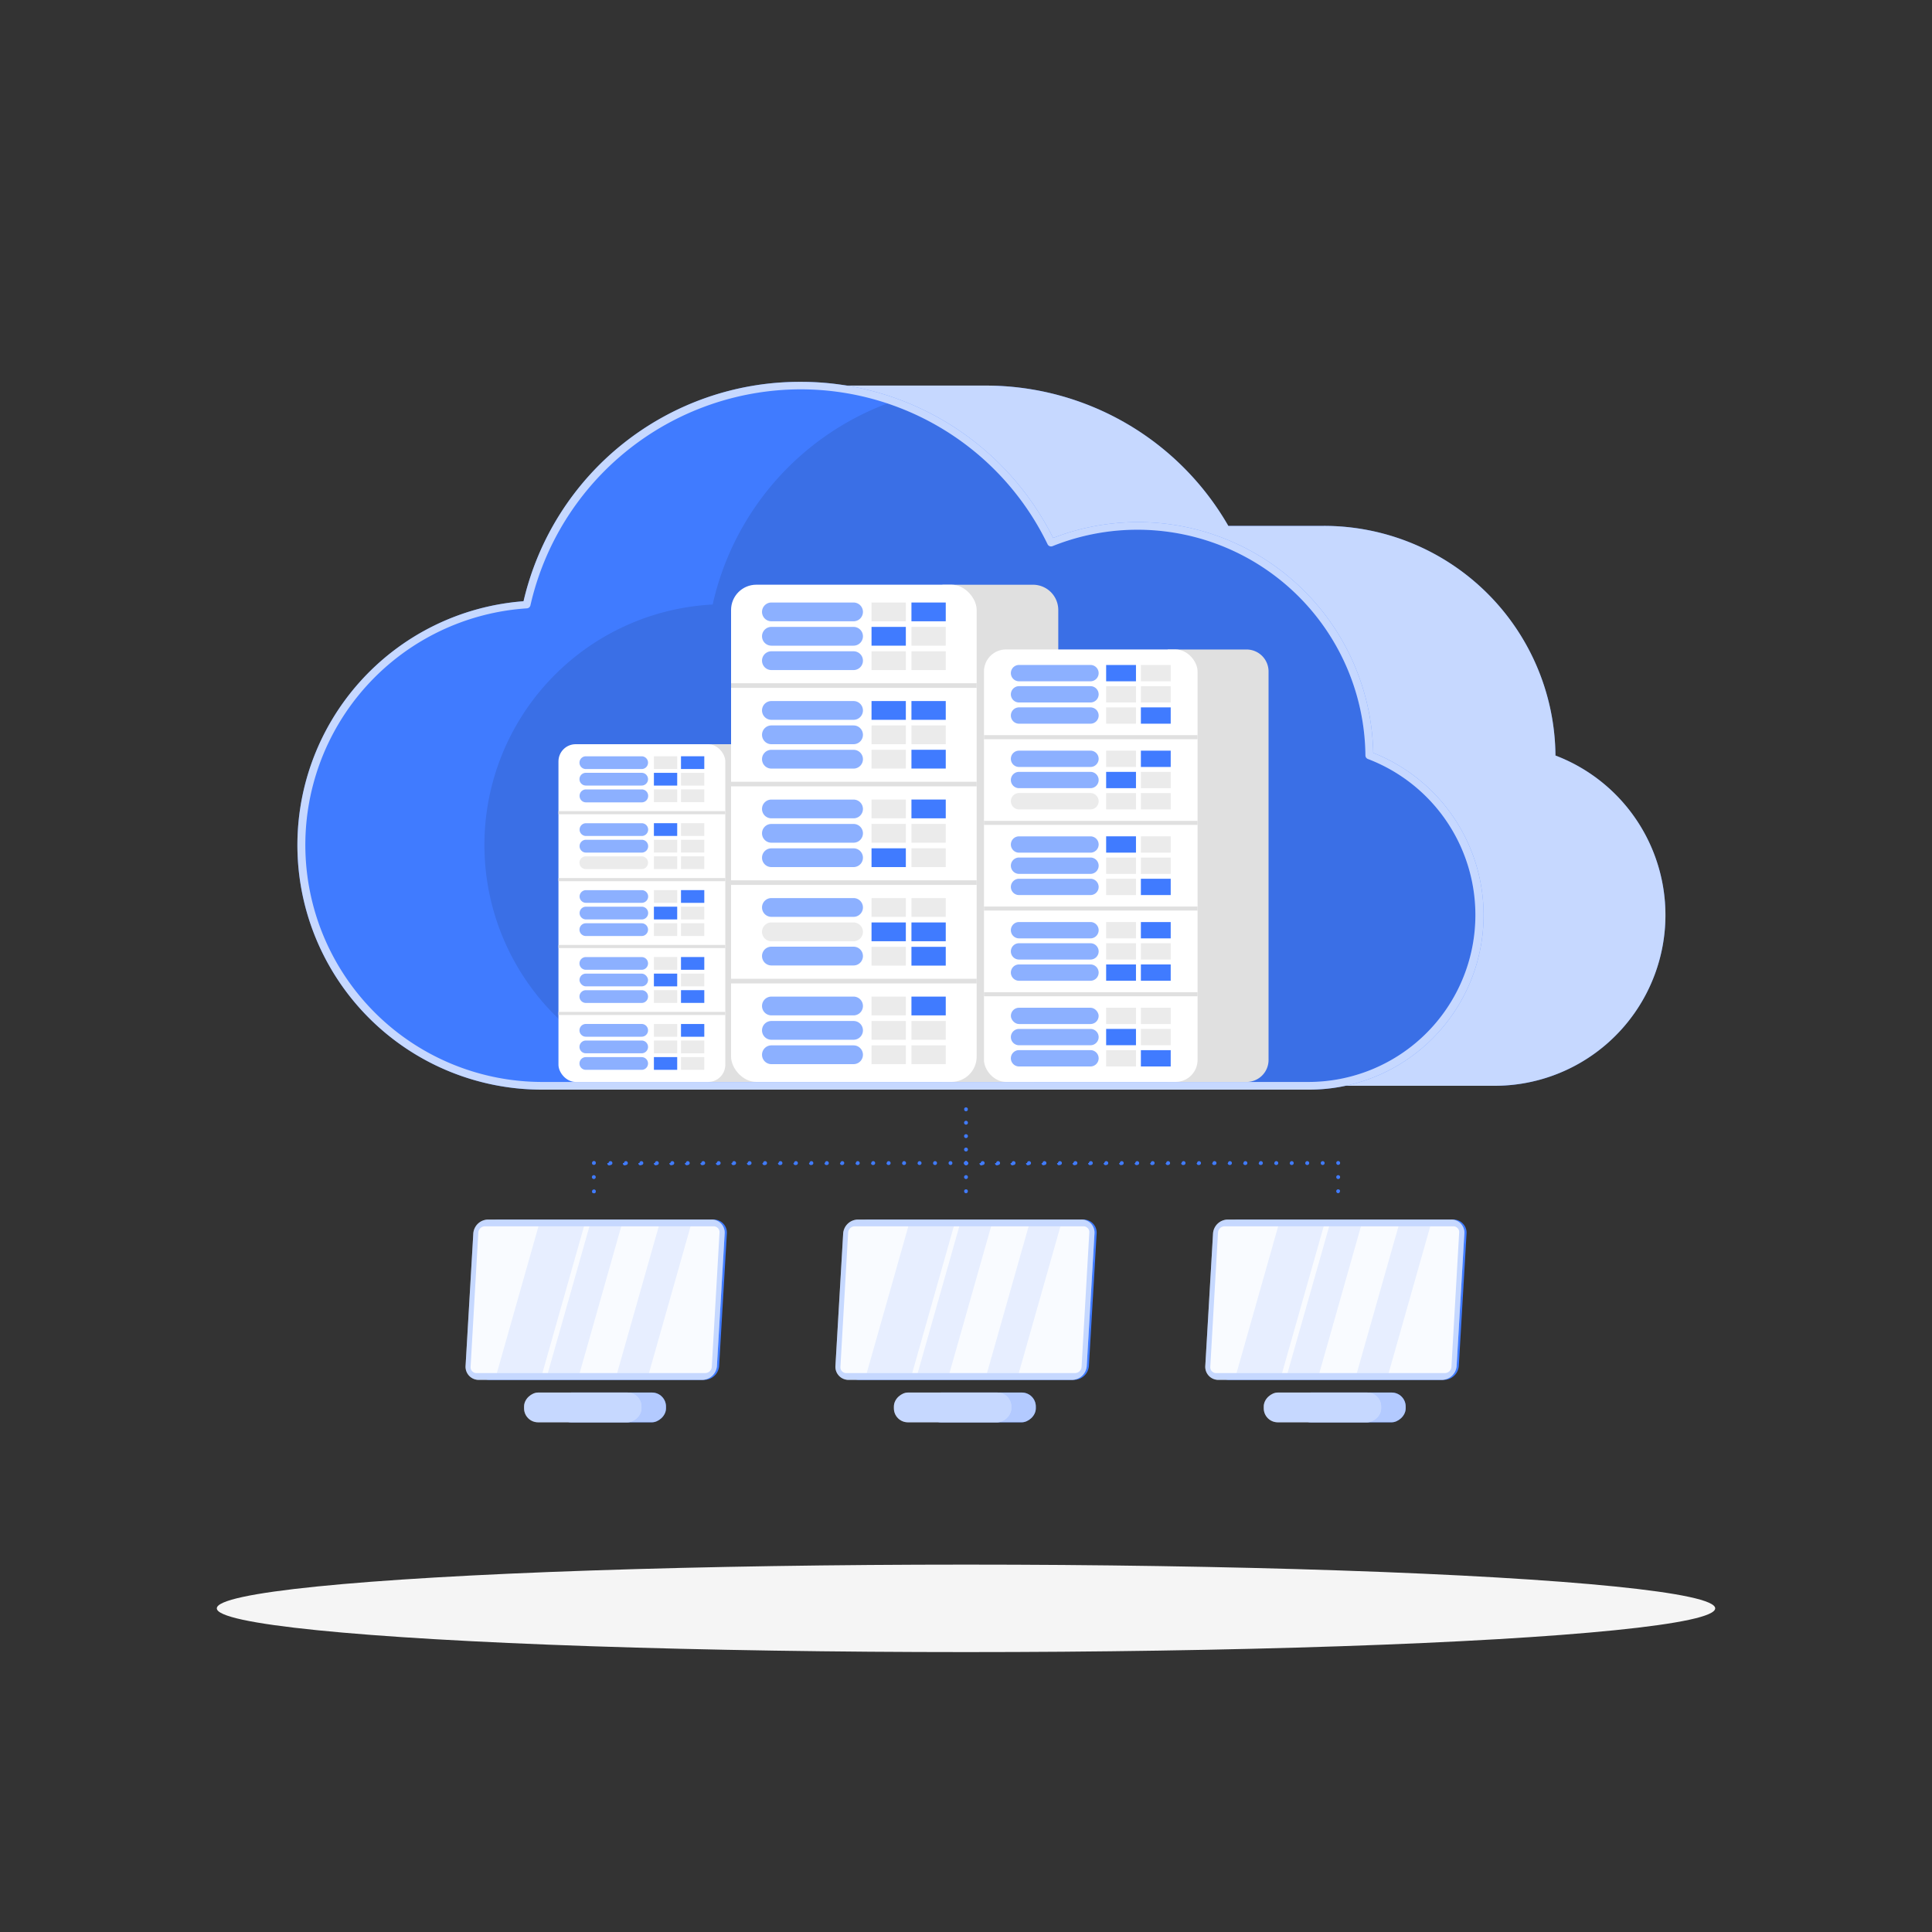 <svg xmlns="http://www.w3.org/2000/svg" xmlns:xlink="http://www.w3.org/1999/xlink" viewBox="0 0 500 500"><rect x="0" y="0" width="500" height="500" fill="#333333" stroke="none"/><defs><clipPath id="freepik--clip-path--inject-23"><path d="M354.38,195.51A59.93,59.93,0,0,0,272,140.45a72.41,72.41,0,0,0-135.76,16A62.32,62.32,0,0,0,140.33,281H338.65a44.18,44.18,0,0,0,15.73-85.47Z" style="fill:none"></path></clipPath></defs><g id="freepik--Shadow--inject-23"><ellipse id="freepik--path--inject-23" cx="250" cy="416.24" rx="193.89" ry="11.32" style="fill:#f5f5f5"></ellipse></g><g id="freepik--Monitors--inject-23"><path d="M123.3,353.48l2-34.24a3.89,3.89,0,0,1,3.83-3.62h55.57a3.38,3.38,0,0,1,3.41,3.62l-2,34.24a3.89,3.89,0,0,1-3.83,3.63H126.72A3.4,3.4,0,0,1,123.3,353.48Z" style="fill:#407BFF"></path><path d="M120.49,353.48l2-34.24a3.89,3.89,0,0,1,3.84-3.62h57.79a3.39,3.39,0,0,1,3.42,3.62l-2,34.24a3.89,3.89,0,0,1-3.83,3.63H123.91A3.4,3.4,0,0,1,120.49,353.48Z" style="fill:#fff"></path><path d="M120.49,353.48l2-34.24a3.89,3.89,0,0,1,3.84-3.62h57.79a3.39,3.39,0,0,1,3.42,3.62l-2,34.24a3.89,3.89,0,0,1-3.83,3.63H123.91A3.4,3.4,0,0,1,120.49,353.48Z" style="fill:#407BFF;opacity:0.3"></path><rect x="154.44" y="350.17" width="7.7" height="28.15" rx="3.62" transform="translate(522.53 205.95) rotate(90)" style="fill:#407BFF"></rect><g style="opacity:0.6"><rect x="154.44" y="350.17" width="7.7" height="28.15" rx="3.62" transform="translate(522.53 205.95) rotate(90)" style="fill:#fff"></rect></g><rect x="146.97" y="349.05" width="7.7" height="30.38" rx="3.62" transform="translate(515.06 213.42) rotate(90)" style="fill:#fff"></rect><rect x="146.97" y="349.05" width="7.7" height="30.38" rx="3.62" transform="translate(515.06 213.42) rotate(90)" style="fill:#407BFF;opacity:0.3"></rect><path d="M182.52,355.35H123.3a1.5,1.5,0,0,1-1.51-1.6l2-34.78a1.72,1.72,0,0,1,1.69-1.6h59.22a1.5,1.5,0,0,1,1.51,1.6l-2,34.78A1.72,1.72,0,0,1,182.52,355.35Z" style="fill:#fff;opacity:0.9"></path><polygon points="140.37 355.35 128.59 355.35 139.36 317.37 151.14 317.37 140.37 355.35" style="fill:#407BFF;opacity:0.1"></polygon><polygon points="150.01 355.35 141.78 355.35 152.55 317.37 160.78 317.37 150.01 355.35" style="fill:#407BFF;opacity:0.1"></polygon><polygon points="167.95 355.35 159.72 355.35 170.49 317.37 178.72 317.37 167.95 355.35" style="fill:#407BFF;opacity:0.1"></polygon><path d="M219,353.48l2-34.24a3.88,3.88,0,0,1,3.83-3.62h55.56a3.38,3.38,0,0,1,3.42,3.62l-2,34.24a3.9,3.9,0,0,1-3.83,3.63H222.43A3.38,3.38,0,0,1,219,353.48Z" style="fill:#407BFF"></path><path d="M216.21,353.48l2-34.24a3.89,3.89,0,0,1,3.83-3.62h57.8a3.38,3.38,0,0,1,3.41,3.62l-2,34.24a3.89,3.89,0,0,1-3.83,3.63H219.63A3.39,3.39,0,0,1,216.21,353.48Z" style="fill:#fff"></path><path d="M216.21,353.48l2-34.24a3.89,3.89,0,0,1,3.83-3.62h57.8a3.38,3.38,0,0,1,3.41,3.62l-2,34.24a3.89,3.89,0,0,1-3.83,3.63H219.63A3.39,3.39,0,0,1,216.21,353.48Z" style="fill:#407BFF;opacity:0.3"></path><rect x="250.15" y="350.17" width="7.7" height="28.15" rx="3.62" transform="translate(618.24 110.24) rotate(90)" style="fill:#407BFF"></rect><g style="opacity:0.6"><rect x="250.15" y="350.17" width="7.7" height="28.15" rx="3.62" transform="translate(618.24 110.24) rotate(90)" style="fill:#fff"></rect></g><rect x="242.68" y="349.05" width="7.7" height="30.38" rx="3.62" transform="translate(610.77 117.71) rotate(90)" style="fill:#fff"></rect><rect x="242.68" y="349.05" width="7.7" height="30.38" rx="3.62" transform="translate(610.77 117.71) rotate(90)" style="fill:#407BFF;opacity:0.3"></rect><path d="M278.23,355.35H219a1.49,1.49,0,0,1-1.5-1.6l2-34.78a1.72,1.72,0,0,1,1.69-1.6h59.22a1.49,1.49,0,0,1,1.5,1.6l-2,34.78A1.71,1.71,0,0,1,278.23,355.35Z" style="fill:#fff;opacity:0.9"></path><polygon points="236.08 355.35 224.31 355.35 235.08 317.37 246.85 317.37 236.08 355.35" style="fill:#407BFF;opacity:0.1"></polygon><polygon points="245.72 355.35 237.5 355.35 248.27 317.37 256.5 317.37 245.72 355.35" style="fill:#407BFF;opacity:0.1"></polygon><polygon points="263.66 355.35 255.44 355.35 266.21 317.37 274.44 317.37 263.66 355.35" style="fill:#407BFF;opacity:0.1"></polygon><path d="M314.73,353.48l2-34.24a3.88,3.88,0,0,1,3.83-3.62h55.56a3.39,3.39,0,0,1,3.42,3.62l-2,34.24a3.9,3.9,0,0,1-3.84,3.63H318.15A3.4,3.4,0,0,1,314.73,353.48Z" style="fill:#407BFF"></path><path d="M311.93,353.48l2-34.24a3.88,3.88,0,0,1,3.83-3.62h57.79a3.39,3.39,0,0,1,3.42,3.62l-2,34.24a3.9,3.9,0,0,1-3.83,3.63h-57.8A3.38,3.38,0,0,1,311.93,353.48Z" style="fill:#fff"></path><path d="M311.93,353.48l2-34.24a3.88,3.88,0,0,1,3.83-3.62h57.79a3.39,3.39,0,0,1,3.42,3.62l-2,34.24a3.9,3.9,0,0,1-3.83,3.63h-57.8A3.38,3.38,0,0,1,311.93,353.48Z" style="fill:#407BFF;opacity:0.3"></path><rect x="345.87" y="350.17" width="7.7" height="28.15" rx="3.62" transform="translate(713.96 14.52) rotate(90)" style="fill:#407BFF"></rect><g style="opacity:0.6"><rect x="345.87" y="350.17" width="7.7" height="28.15" rx="3.62" transform="translate(713.96 14.52) rotate(90)" style="fill:#fff"></rect></g><rect x="338.4" y="349.05" width="7.7" height="30.38" rx="3.62" transform="translate(706.49 21.99) rotate(90)" style="fill:#fff"></rect><rect x="338.4" y="349.05" width="7.7" height="30.38" rx="3.62" transform="translate(706.49 21.99) rotate(90)" style="fill:#407BFF;opacity:0.3"></rect><path d="M374,355.35H314.73a1.5,1.5,0,0,1-1.51-1.6l2-34.78a1.71,1.71,0,0,1,1.69-1.6h59.21a1.49,1.49,0,0,1,1.51,1.6l-2,34.78A1.72,1.72,0,0,1,374,355.35Z" style="fill:#fff;opacity:0.9"></path><polygon points="331.8 355.35 320.02 355.35 330.79 317.37 342.57 317.37 331.8 355.35" style="fill:#407BFF;opacity:0.1"></polygon><polygon points="341.44 355.35 333.21 355.35 343.99 317.37 352.21 317.37 341.44 355.35" style="fill:#407BFF;opacity:0.1"></polygon><polygon points="359.38 355.35 351.15 355.35 361.93 317.37 370.15 317.37 359.38 355.35" style="fill:#407BFF;opacity:0.1"></polygon></g><g id="freepik--Connection--inject-23"><path d="M153.68,308.8a.58.58,0,0,1-.19,0l-.17-.11a.54.54,0,0,1-.1-.16.46.46,0,0,1,0-.19.51.51,0,0,1,.14-.36.53.53,0,0,1,.55-.11.46.46,0,0,1,.16.11.42.42,0,0,1,.11.16.45.45,0,0,1,0,.2.46.46,0,0,1,0,.19.42.42,0,0,1-.11.16.5.5,0,0,1-.35.15Z" style="fill:#407BFF"></path><path d="M153.18,304.63a.5.5,0,0,1,.5-.5h0a.5.5,0,0,1,.5.5h0a.5.5,0,0,1-.5.5h0A.5.5,0,0,1,153.18,304.63Z" style="fill:#407BFF"></path><path d="M153.68,301.47a.51.51,0,0,1-.36-.15.44.44,0,0,1-.1-.16.41.41,0,0,1,0-.19.5.5,0,0,1,.14-.35.51.51,0,0,1,.55-.11.46.46,0,0,1,.16.11.36.36,0,0,1,.11.16.43.43,0,0,1,0,.19.41.41,0,0,1,0,.19.53.53,0,0,1-.27.27A.43.43,0,0,1,153.68,301.47Z" style="fill:#407BFF"></path><path d="M245.49,301a.5.5,0,0,1,.49-.5h0a.5.5,0,0,1,.5.5h0a.5.5,0,0,1-.5.5h0A.49.49,0,0,1,245.49,301Zm-4,0a.51.51,0,0,1,.5-.5h0a.5.5,0,0,1,.5.5h0a.5.5,0,0,1-.5.5h0A.5.5,0,0,1,241.47,301Zm-4,0a.5.5,0,0,1,.5-.5h0a.51.51,0,0,1,.5.5h0a.5.5,0,0,1-.5.5h0A.5.5,0,0,1,237.46,301Zm-4,0a.5.5,0,0,1,.5-.5h0a.5.5,0,0,1,.49.5h0a.49.49,0,0,1-.49.5h0A.5.5,0,0,1,233.45,301Zm-4,0a.51.51,0,0,1,.5-.5h0a.5.5,0,0,1,.5.5h0a.5.5,0,0,1-.5.5h0A.5.5,0,0,1,229.43,301Zm-4,0a.5.5,0,0,1,.5-.5h0a.51.51,0,0,1,.5.5h0a.5.5,0,0,1-.5.5h0A.5.5,0,0,1,225.42,301Zm-4,0a.5.5,0,0,1,.5-.5h0a.51.51,0,0,1,.5.5h0a.5.5,0,0,1-.5.5h0A.5.5,0,0,1,221.41,301Zm-4,0a.51.51,0,0,1,.5-.5h0a.5.5,0,0,1,.5.5h0a.5.5,0,0,1-.5.5h0A.5.5,0,0,1,217.39,301Zm-4,0a.5.5,0,0,1,.5-.5h0a.51.51,0,0,1,.5.5h0a.5.5,0,0,1-.5.5h0A.5.5,0,0,1,213.38,301Zm-4,0a.5.5,0,0,1,.5-.5h0a.51.51,0,0,1,.5.5h0a.5.5,0,0,1-.5.5h0A.5.5,0,0,1,209.37,301Zm-4,0a.51.51,0,0,1,.5-.5h0a.5.5,0,0,1,.5.5h0a.5.5,0,0,1-.5.5h0A.5.5,0,0,1,205.35,301Zm-4,0a.5.5,0,0,1,.5-.5h0a.51.51,0,0,1,.5.5h0a.5.5,0,0,1-.5.5h0A.5.5,0,0,1,201.34,301Zm-4,0a.51.51,0,0,1,.51-.5h0a.51.51,0,0,1,.5.5h0a.5.5,0,0,1-.5.5h0A.5.5,0,0,1,197.32,301Zm-4,0a.51.51,0,0,1,.5-.5h0a.5.5,0,0,1,.5.5h0a.5.5,0,0,1-.5.5h0A.5.5,0,0,1,193.31,301Zm-4,0a.5.5,0,0,1,.5-.5h0a.5.5,0,0,1,.5.5h0a.5.5,0,0,1-.5.5h0A.5.5,0,0,1,189.3,301Zm-4,0a.51.51,0,0,1,.5-.5h0a.51.51,0,0,1,.51.5h0a.5.5,0,0,1-.51.5h0A.5.5,0,0,1,185.28,301Zm-4,0a.5.5,0,0,1,.5-.5h0a.5.5,0,0,1,.5.5h0a.5.5,0,0,1-.5.5h0A.5.5,0,0,1,181.27,301Zm-4,0a.5.5,0,0,1,.5-.5h0a.51.51,0,0,1,.5.5h0a.5.5,0,0,1-.5.5h0A.5.5,0,0,1,177.26,301Zm-4,0a.51.51,0,0,1,.5-.5h0a.5.5,0,0,1,.5.5h0a.5.5,0,0,1-.5.5h0A.5.5,0,0,1,173.24,301Zm-4,0a.51.51,0,0,1,.5-.5h0a.5.5,0,0,1,.5.5h0a.5.5,0,0,1-.5.5h0A.5.5,0,0,1,169.23,301Zm-4,0a.5.5,0,0,1,.5-.5h0a.51.51,0,0,1,.5.5h0a.5.5,0,0,1-.5.5h0A.5.5,0,0,1,165.22,301Zm-4,0a.5.5,0,0,1,.49-.5h0a.5.5,0,0,1,.5.5h0a.5.5,0,0,1-.5.5h0A.49.49,0,0,1,161.21,301Zm-4,0a.51.51,0,0,1,.5-.5h0a.5.5,0,0,1,.5.5h0a.5.5,0,0,1-.5.5h0A.5.5,0,0,1,157.19,301Z" style="fill:#407BFF"></path><path d="M250,301.47a.41.41,0,0,1-.19,0,.44.44,0,0,1-.16-.1.45.45,0,0,1-.11-.17.41.41,0,0,1,0-.19.43.43,0,0,1,0-.19.42.42,0,0,1,.11-.16.46.46,0,0,1,.16-.11.5.5,0,0,1,.38,0,.46.46,0,0,1,.16.11.47.47,0,0,1,.15.35.41.41,0,0,1,0,.19.45.45,0,0,1-.11.17.44.44,0,0,1-.16.1A.41.41,0,0,1,250,301.47Z" style="fill:#407BFF"></path><path d="M250,301.47a.41.41,0,0,1-.19,0,.44.44,0,0,1-.16-.1.45.45,0,0,1-.11-.17.41.41,0,0,1,0-.19.43.43,0,0,1,0-.19.42.42,0,0,1,.11-.16.46.46,0,0,1,.16-.11.5.5,0,0,1,.38,0,.46.46,0,0,1,.16.11.47.47,0,0,1,.15.35.41.41,0,0,1,0,.19.45.45,0,0,1-.11.17.44.44,0,0,1-.16.1A.41.41,0,0,1,250,301.47Z" style="fill:#407BFF"></path><path d="M249.5,297.5a.5.5,0,0,1,.5-.5h0a.5.5,0,0,1,.5.5h0a.5.5,0,0,1-.5.5h0A.5.5,0,0,1,249.5,297.5Zm0-3.47a.5.5,0,0,1,.5-.5h0a.5.5,0,0,1,.5.5h0a.5.5,0,0,1-.5.5h0A.5.5,0,0,1,249.5,294Zm0-3.47a.5.5,0,0,1,.5-.5h0a.5.5,0,0,1,.5.5h0a.5.5,0,0,1-.5.5h0A.5.5,0,0,1,249.5,290.56Z" style="fill:#407BFF"></path><path d="M250,287.59a.47.47,0,0,1-.35-.15.36.36,0,0,1-.11-.16.43.43,0,0,1,0-.19.41.41,0,0,1,0-.19.39.39,0,0,1,.11-.17.44.44,0,0,1,.16-.1.46.46,0,0,1,.38,0,.44.44,0,0,1,.16.1.45.45,0,0,1,.11.17.41.41,0,0,1,0,.19.43.43,0,0,1,0,.19.36.36,0,0,1-.11.16A.47.47,0,0,1,250,287.59Z" style="fill:#407BFF"></path><path d="M250,301.47a.41.41,0,0,1-.19,0,.44.44,0,0,1-.16-.1.45.45,0,0,1-.11-.17.41.41,0,0,1,0-.19.43.43,0,0,1,0-.19.42.42,0,0,1,.11-.16.46.46,0,0,1,.16-.11.5.5,0,0,1,.38,0,.46.46,0,0,1,.16.11.47.47,0,0,1,.15.35.41.41,0,0,1,0,.19.45.45,0,0,1-.11.17.44.44,0,0,1-.16.1A.41.41,0,0,1,250,301.47Z" style="fill:#407BFF"></path><path d="M249.5,304.63a.51.51,0,0,1,.5-.5h0a.5.5,0,0,1,.5.5h0a.5.5,0,0,1-.5.5h0A.5.5,0,0,1,249.5,304.63Z" style="fill:#407BFF"></path><path d="M250,308.8a.51.51,0,0,1-.35-.15.42.42,0,0,1-.11-.16.45.45,0,0,1,0-.2.43.43,0,0,1,0-.19.42.42,0,0,1,.11-.16.51.51,0,0,1,.7,0,.42.42,0,0,1,.11.16.43.43,0,0,1,0,.19.45.45,0,0,1,0,.2.42.42,0,0,1-.11.16A.51.51,0,0,1,250,308.8Z" style="fill:#407BFF"></path><path d="M346.32,308.8a.51.51,0,0,1-.35-.15.55.55,0,0,1-.15-.36.5.5,0,0,1,.85-.35.42.42,0,0,1,.11.16.43.43,0,0,1,0,.19.51.51,0,0,1-.5.51Z" style="fill:#407BFF"></path><path d="M345.82,304.63a.51.51,0,0,1,.5-.5h0a.5.5,0,0,1,.5.5h0a.5.5,0,0,1-.5.5h0A.5.5,0,0,1,345.82,304.63Z" style="fill:#407BFF"></path><path d="M346.32,301.47a.5.5,0,0,1-.35-.14.55.55,0,0,1-.15-.36.51.51,0,0,1,.15-.35.5.5,0,0,1,.7,0,.47.47,0,0,1,.15.35.51.51,0,0,1-.15.36A.5.5,0,0,1,346.32,301.47Z" style="fill:#407BFF"></path><path d="M341.81,301a.5.5,0,0,1,.5-.5h0a.5.5,0,0,1,.5.5h0a.5.5,0,0,1-.5.5h0A.5.5,0,0,1,341.81,301Zm-4,0a.5.5,0,0,1,.51-.5h0a.5.5,0,0,1,.5.5h0a.5.5,0,0,1-.5.5h0A.5.5,0,0,1,337.79,301Zm-4,0a.5.5,0,0,1,.5-.5h0a.5.5,0,0,1,.5.5h0a.5.5,0,0,1-.5.5h0A.5.5,0,0,1,333.78,301Zm-4,0a.5.5,0,0,1,.5-.5h0a.5.5,0,0,1,.5.5h0a.5.5,0,0,1-.5.5h0A.5.5,0,0,1,329.77,301Zm-4,0a.5.5,0,0,1,.5-.5h0a.5.5,0,0,1,.51.5h0a.5.5,0,0,1-.51.5h0A.5.5,0,0,1,325.75,301Zm-4,0a.5.5,0,0,1,.5-.5h0a.5.5,0,0,1,.5.5h0a.5.5,0,0,1-.5.5h0A.5.5,0,0,1,321.74,301Zm-4,0a.5.5,0,0,1,.5-.5h0a.5.5,0,0,1,.5.5h0a.5.5,0,0,1-.5.5h0A.5.5,0,0,1,317.73,301Zm-4,0a.5.5,0,0,1,.5-.5h0a.5.5,0,0,1,.51.5h0a.5.5,0,0,1-.51.5h0A.5.5,0,0,1,313.71,301Zm-4,0a.5.5,0,0,1,.5-.5h0a.5.5,0,0,1,.5.5h0a.5.5,0,0,1-.5.5h0A.5.5,0,0,1,309.7,301Zm-4,0a.5.5,0,0,1,.5-.5h0a.5.5,0,0,1,.5.5h0a.5.5,0,0,1-.5.5h0A.5.5,0,0,1,305.69,301Zm-4,0a.5.5,0,0,1,.5-.5h0a.5.5,0,0,1,.5.5h0a.5.5,0,0,1-.5.5h0A.5.5,0,0,1,301.67,301Zm-4,0a.5.5,0,0,1,.5-.5h0a.5.5,0,0,1,.5.5h0a.5.5,0,0,1-.5.5h0A.5.5,0,0,1,297.66,301Zm-4,0a.5.5,0,0,1,.5-.5h0a.5.5,0,0,1,.5.5h0a.5.5,0,0,1-.5.5h0A.5.5,0,0,1,293.65,301Zm-4,0a.5.5,0,0,1,.5-.5h0a.5.5,0,0,1,.5.5h0a.5.5,0,0,1-.5.5h0A.5.5,0,0,1,289.63,301Zm-4,0a.5.5,0,0,1,.5-.5h0a.5.5,0,0,1,.5.5h0a.5.5,0,0,1-.5.5h0A.5.5,0,0,1,285.62,301Zm-4,0a.5.5,0,0,1,.5-.5h0a.5.5,0,0,1,.5.5h0a.5.5,0,0,1-.5.5h0A.5.5,0,0,1,281.61,301Zm-4,0a.5.5,0,0,1,.5-.5h0a.5.5,0,0,1,.51.5h0a.5.5,0,0,1-.51.5h0A.5.5,0,0,1,277.59,301Zm-4,0a.5.5,0,0,1,.5-.5h0a.5.5,0,0,1,.5.5h0a.5.5,0,0,1-.5.5h0A.5.5,0,0,1,273.58,301Zm-4,0a.5.5,0,0,1,.5-.5h0a.5.5,0,0,1,.5.5h0a.5.5,0,0,1-.5.5h0A.5.5,0,0,1,269.57,301Zm-4,0a.5.5,0,0,1,.5-.5h0a.5.5,0,0,1,.51.5h0a.5.5,0,0,1-.51.5h0A.5.5,0,0,1,265.55,301Zm-4,0a.5.5,0,0,1,.5-.5h0a.5.5,0,0,1,.5.5h0a.5.5,0,0,1-.5.5h0A.5.5,0,0,1,261.54,301Zm-4,0a.5.5,0,0,1,.5-.5h0a.5.5,0,0,1,.5.5h0a.5.5,0,0,1-.5.5h0A.5.5,0,0,1,257.53,301Zm-4,0a.5.5,0,0,1,.5-.5h0a.5.5,0,0,1,.51.5h0a.5.5,0,0,1-.51.5h0A.5.5,0,0,1,253.51,301Z" style="fill:#407BFF"></path><path d="M250,301.47a.41.41,0,0,1-.19,0,.44.44,0,0,1-.16-.1.45.45,0,0,1-.11-.17.41.41,0,0,1,0-.19.43.43,0,0,1,0-.19.42.42,0,0,1,.11-.16.46.46,0,0,1,.16-.11.5.5,0,0,1,.38,0,.46.46,0,0,1,.16.11.47.47,0,0,1,.15.35.41.41,0,0,1,0,.19.45.45,0,0,1-.11.17.44.44,0,0,1-.16.1A.41.41,0,0,1,250,301.47Z" style="fill:#407BFF"></path></g><g id="freepik--Cloud--inject-23"><path d="M402.55,195.51a59.91,59.91,0,0,0-59.91-59.41H317.89a72.38,72.38,0,0,0-62.77-36.31H207v18.37a72.4,72.4,0,0,0-22.52,38.31A62.32,62.32,0,0,0,188.5,281H386.82a44.18,44.18,0,0,0,15.73-85.47Z" style="fill:#407BFF"></path><path d="M402.55,195.51a59.91,59.91,0,0,0-59.91-59.41H317.89a72.38,72.38,0,0,0-62.77-36.31H207v18.37a72.4,72.4,0,0,0-22.52,38.31A62.32,62.32,0,0,0,188.5,281H386.82a44.18,44.18,0,0,0,15.73-85.47Z" style="fill:#fff;opacity:0.7"></path><path d="M354.38,195.51A59.93,59.93,0,0,0,272,140.45a72.41,72.41,0,0,0-135.76,16A62.32,62.32,0,0,0,140.33,281H338.65a44.18,44.18,0,0,0,15.73-85.47Z" style="fill:#407BFF"></path><g style="clip-path:url(#freepik--clip-path--inject-23)"><path d="M402.55,195.51a59.93,59.93,0,0,0-82.34-55.06,72.42,72.42,0,0,0-135.77,16A62.32,62.32,0,0,0,188.5,281H386.82a44.18,44.18,0,0,0,15.73-85.47Z" style="opacity:0.1"></path></g><path d="M338.65,282H140.33a63.29,63.29,0,0,1-4.84-126.4A73.41,73.41,0,0,1,207,98.82a72.92,72.92,0,0,1,65.55,40.4,60.89,60.89,0,0,1,82.84,55.62A45.16,45.16,0,0,1,338.65,282ZM207,100.76a71.85,71.85,0,0,0-69.73,55.92,1,1,0,0,1-.89.76,61.35,61.35,0,0,0,4,122.57H338.65A43.21,43.21,0,0,0,354,196.42a1,1,0,0,1-.63-.9,59,59,0,0,0-81-54.17,1,1,0,0,1-1.24-.47A71,71,0,0,0,207,100.76Z" style="fill:#407BFF"></path><path d="M338.65,282H140.33a63.29,63.29,0,0,1-4.84-126.4A73.41,73.41,0,0,1,207,98.82a72.92,72.92,0,0,1,65.55,40.4,60.89,60.89,0,0,1,82.84,55.62A45.16,45.16,0,0,1,338.65,282ZM207,100.76a71.85,71.85,0,0,0-69.73,55.92,1,1,0,0,1-.89.76,61.35,61.35,0,0,0,4,122.57H338.65A43.21,43.21,0,0,0,354,196.42a1,1,0,0,1-.63-.9,59,59,0,0,0-81-54.17,1,1,0,0,1-1.24-.47A71,71,0,0,0,207,100.76Z" style="fill:#fff;opacity:0.7"></path><path d="M186.12,192.6H202a0,0,0,0,1,0,0V280a0,0,0,0,1,0,0H186.12a4.45,4.45,0,0,1-4.45-4.45V197A4.45,4.45,0,0,1,186.12,192.6Z" transform="translate(383.72 472.6) rotate(180)" style="fill:#e0e0e0"></path><rect x="144.53" y="192.6" width="43.18" height="87.41" rx="4.45" style="fill:#fff"></rect><rect x="144.53" y="261.87" width="43.18" height="0.81" style="fill:#e0e0e0"></rect><rect x="144.53" y="244.55" width="43.18" height="0.81" style="fill:#e0e0e0"></rect><rect x="144.53" y="227.24" width="43.18" height="0.81" style="fill:#e0e0e0"></rect><rect x="144.53" y="209.92" width="43.18" height="0.81" style="fill:#e0e0e0"></rect><path d="M166.06,204.3H151.62A1.65,1.65,0,0,0,150,206h0a1.65,1.65,0,0,0,1.65,1.65h14.44a1.65,1.65,0,0,0,1.65-1.65h0A1.65,1.65,0,0,0,166.06,204.3Z" style="fill:#407BFF;opacity:0.6"></path><path d="M166.06,200H151.62a1.65,1.65,0,0,0-1.65,1.65h0a1.65,1.65,0,0,0,1.65,1.65h14.44a1.65,1.65,0,0,0,1.65-1.65h0A1.65,1.65,0,0,0,166.06,200Z" style="fill:#407BFF;opacity:0.6"></path><path d="M166.06,195.73H151.62a1.65,1.65,0,0,0-1.65,1.65h0a1.65,1.65,0,0,0,1.65,1.65h14.44a1.65,1.65,0,0,0,1.65-1.65h0A1.65,1.65,0,0,0,166.06,195.73Z" style="fill:#407BFF;opacity:0.6"></path><rect x="169.22" y="204.3" width="6.03" height="3.3" transform="translate(344.48 411.89) rotate(180)" style="fill:#ebebeb"></rect><rect x="169.22" y="200.01" width="6.03" height="3.3" transform="translate(344.48 403.32) rotate(180)" style="fill:#407BFF"></rect><rect x="169.22" y="195.73" width="6.03" height="3.3" transform="translate(344.48 394.75) rotate(180)" style="fill:#ebebeb"></rect><rect x="176.24" y="204.3" width="6.03" height="3.3" transform="translate(358.51 411.89) rotate(180)" style="fill:#ebebeb"></rect><rect x="176.24" y="200.01" width="6.03" height="3.3" transform="translate(358.51 403.32) rotate(180)" style="fill:#ebebeb"></rect><rect x="176.24" y="195.73" width="6.03" height="3.3" transform="translate(358.51 394.75) rotate(180)" style="fill:#407BFF"></rect><path d="M166.06,221.62H151.62a1.65,1.65,0,0,0-1.65,1.65h0a1.65,1.65,0,0,0,1.65,1.65h14.44a1.65,1.65,0,0,0,1.65-1.65h0A1.65,1.65,0,0,0,166.06,221.62Z" style="fill:#ebebeb"></path><path d="M166.06,217.33H151.62A1.65,1.65,0,0,0,150,219h0a1.65,1.65,0,0,0,1.65,1.65h14.44a1.65,1.65,0,0,0,1.65-1.65h0A1.65,1.65,0,0,0,166.06,217.33Z" style="fill:#407BFF;opacity:0.6"></path><path d="M166.06,213.05H151.62A1.65,1.65,0,0,0,150,214.7h0a1.65,1.65,0,0,0,1.65,1.65h14.44a1.65,1.65,0,0,0,1.65-1.65h0A1.65,1.65,0,0,0,166.06,213.05Z" style="fill:#407BFF;opacity:0.6"></path><rect x="169.22" y="221.62" width="6.03" height="3.3" transform="translate(344.48 446.53) rotate(180)" style="fill:#ebebeb"></rect><rect x="169.22" y="217.33" width="6.03" height="3.3" transform="translate(344.48 437.96) rotate(180)" style="fill:#ebebeb"></rect><rect x="169.22" y="213.05" width="6.03" height="3.3" transform="translate(344.48 429.39) rotate(180)" style="fill:#407BFF"></rect><rect x="176.24" y="221.62" width="6.03" height="3.3" transform="translate(358.51 446.53) rotate(180)" style="fill:#ebebeb"></rect><rect x="176.24" y="217.33" width="6.03" height="3.3" transform="translate(358.51 437.96) rotate(180)" style="fill:#ebebeb"></rect><rect x="176.24" y="213.05" width="6.03" height="3.3" transform="translate(358.51 429.39) rotate(180)" style="fill:#ebebeb"></rect><path d="M166.06,238.94H151.62a1.65,1.65,0,0,0-1.65,1.65h0a1.65,1.65,0,0,0,1.65,1.65h14.44a1.65,1.65,0,0,0,1.65-1.65h0A1.65,1.65,0,0,0,166.06,238.94Z" style="fill:#407BFF;opacity:0.6"></path><path d="M166.06,234.65H151.62A1.65,1.65,0,0,0,150,236.3h0a1.65,1.65,0,0,0,1.65,1.65h14.44a1.65,1.65,0,0,0,1.65-1.65h0A1.65,1.65,0,0,0,166.06,234.65Z" style="fill:#407BFF;opacity:0.6"></path><path d="M166.06,230.37H151.62A1.65,1.65,0,0,0,150,232h0a1.65,1.65,0,0,0,1.65,1.65h14.44a1.65,1.65,0,0,0,1.65-1.65h0A1.65,1.65,0,0,0,166.06,230.37Z" style="fill:#407BFF;opacity:0.6"></path><rect x="169.22" y="238.94" width="6.03" height="3.3" transform="translate(344.48 481.17) rotate(180)" style="fill:#ebebeb"></rect><rect x="169.22" y="234.65" width="6.03" height="3.3" transform="translate(344.48 472.6) rotate(180)" style="fill:#407BFF"></rect><rect x="169.22" y="230.37" width="6.03" height="3.3" transform="translate(344.48 464.03) rotate(180)" style="fill:#ebebeb"></rect><rect x="176.24" y="238.94" width="6.03" height="3.3" transform="translate(358.51 481.17) rotate(180)" style="fill:#ebebeb"></rect><rect x="176.24" y="234.65" width="6.03" height="3.3" transform="translate(358.51 472.6) rotate(180)" style="fill:#ebebeb"></rect><rect x="176.24" y="230.37" width="6.03" height="3.3" transform="translate(358.51 464.03) rotate(180)" style="fill:#407BFF"></rect><path d="M166.06,256.26H151.62a1.65,1.65,0,0,0-1.65,1.65h0a1.65,1.65,0,0,0,1.65,1.65h14.44a1.65,1.65,0,0,0,1.65-1.65h0A1.65,1.65,0,0,0,166.06,256.26Z" style="fill:#407BFF;opacity:0.6"></path><rect x="149.97" y="251.97" width="17.74" height="3.3" rx="1.65" style="fill:#407BFF;opacity:0.6"></rect><path d="M166.06,247.69H151.62a1.64,1.64,0,0,0-1.65,1.64h0a1.65,1.65,0,0,0,1.65,1.65h14.44a1.65,1.65,0,0,0,1.65-1.65h0A1.64,1.64,0,0,0,166.06,247.69Z" style="fill:#407BFF;opacity:0.6"></path><rect x="169.22" y="256.26" width="6.03" height="3.3" transform="translate(344.48 515.81) rotate(180)" style="fill:#ebebeb"></rect><rect x="169.22" y="251.97" width="6.03" height="3.3" transform="translate(344.48 507.24) rotate(180)" style="fill:#407BFF"></rect><rect x="169.22" y="247.69" width="6.03" height="3.3" transform="translate(344.48 498.67) rotate(180)" style="fill:#ebebeb"></rect><rect x="176.24" y="256.26" width="6.03" height="3.3" transform="translate(358.51 515.81) rotate(180)" style="fill:#407BFF"></rect><rect x="176.24" y="251.97" width="6.03" height="3.3" transform="translate(358.51 507.24) rotate(180)" style="fill:#ebebeb"></rect><rect x="176.24" y="247.69" width="6.03" height="3.3" transform="translate(358.51 498.67) rotate(180)" style="fill:#407BFF"></rect><path d="M166.06,273.58H151.62a1.65,1.65,0,0,0-1.65,1.65h0a1.64,1.64,0,0,0,1.65,1.64h14.44a1.64,1.64,0,0,0,1.65-1.64h0A1.65,1.65,0,0,0,166.06,273.58Z" style="fill:#407BFF;opacity:0.6"></path><path d="M166.06,269.29H151.62a1.65,1.65,0,0,0-1.65,1.65h0a1.65,1.65,0,0,0,1.65,1.65h14.44a1.65,1.65,0,0,0,1.65-1.65h0A1.65,1.65,0,0,0,166.06,269.29Z" style="fill:#407BFF;opacity:0.6"></path><path d="M166.06,265H151.62a1.65,1.65,0,0,0-1.65,1.65h0a1.65,1.65,0,0,0,1.65,1.65h14.44a1.65,1.65,0,0,0,1.65-1.65h0A1.65,1.65,0,0,0,166.06,265Z" style="fill:#407BFF;opacity:0.6"></path><rect x="169.22" y="273.58" width="6.03" height="3.3" transform="translate(344.48 550.45) rotate(180)" style="fill:#407BFF"></rect><rect x="169.22" y="269.29" width="6.03" height="3.3" transform="translate(344.48 541.88) rotate(180)" style="fill:#ebebeb"></rect><rect x="169.22" y="265" width="6.03" height="3.3" transform="translate(344.48 533.31) rotate(180)" style="fill:#ebebeb"></rect><rect x="176.24" y="273.58" width="6.03" height="3.3" transform="translate(358.51 550.45) rotate(180)" style="fill:#ebebeb"></rect><rect x="176.24" y="269.29" width="6.03" height="3.3" transform="translate(358.51 541.88) rotate(180)" style="fill:#ebebeb"></rect><rect x="176.24" y="265" width="6.03" height="3.3" transform="translate(358.51 533.31) rotate(180)" style="fill:#407BFF"></rect><path d="M250.43,151.32h23.44a0,0,0,0,1,0,0V280a0,0,0,0,1,0,0H250.43a6.54,6.54,0,0,1-6.54-6.54V157.87A6.54,6.54,0,0,1,250.43,151.32Z" transform="translate(517.77 431.33) rotate(180)" style="fill:#e0e0e0"></path><rect x="189.2" y="151.32" width="63.56" height="128.68" rx="6.54" style="fill:#fff"></rect><rect x="189.2" y="253.31" width="63.56" height="1.2" style="fill:#e0e0e0"></rect><rect x="189.2" y="227.82" width="63.56" height="1.19" style="fill:#e0e0e0"></rect><rect x="189.2" y="202.32" width="63.56" height="1.19" style="fill:#e0e0e0"></rect><rect x="189.2" y="176.82" width="63.56" height="1.2" style="fill:#e0e0e0"></rect><path d="M220.9,168.55H199.64a2.43,2.43,0,0,0-2.43,2.43h0a2.43,2.43,0,0,0,2.43,2.43H220.9a2.43,2.43,0,0,0,2.43-2.43h0A2.43,2.43,0,0,0,220.9,168.55Z" style="fill:#407BFF;opacity:0.6"></path><path d="M220.9,162.24H199.64a2.43,2.43,0,0,0-2.43,2.43h0a2.43,2.43,0,0,0,2.43,2.43H220.9a2.43,2.43,0,0,0,2.43-2.43h0A2.43,2.43,0,0,0,220.9,162.24Z" style="fill:#407BFF;opacity:0.6"></path><path d="M220.9,155.93H199.64a2.43,2.43,0,0,0-2.43,2.43h0a2.43,2.43,0,0,0,2.43,2.43H220.9a2.43,2.43,0,0,0,2.43-2.43h0A2.43,2.43,0,0,0,220.9,155.93Z" style="fill:#407BFF;opacity:0.6"></path><rect x="225.56" y="168.55" width="8.88" height="4.86" transform="translate(459.99 341.96) rotate(180)" style="fill:#ebebeb"></rect><rect x="225.56" y="162.24" width="8.88" height="4.86" transform="translate(459.99 329.34) rotate(180)" style="fill:#407BFF"></rect><rect x="225.56" y="155.93" width="8.88" height="4.86" transform="translate(459.99 316.72) rotate(180)" style="fill:#ebebeb"></rect><rect x="235.89" y="168.55" width="8.88" height="4.86" transform="translate(480.65 341.96) rotate(180)" style="fill:#ebebeb"></rect><rect x="235.89" y="162.24" width="8.88" height="4.86" transform="translate(480.65 329.34) rotate(180)" style="fill:#ebebeb"></rect><rect x="235.89" y="155.93" width="8.88" height="4.86" transform="translate(480.65 316.72) rotate(180)" style="fill:#407BFF"></rect><path d="M220.9,194.05H199.64a2.43,2.43,0,0,0-2.43,2.43h0a2.43,2.43,0,0,0,2.43,2.43H220.9a2.43,2.43,0,0,0,2.43-2.43h0A2.43,2.43,0,0,0,220.9,194.05Z" style="fill:#407BFF;opacity:0.6"></path><path d="M220.9,187.74H199.64a2.43,2.43,0,0,0-2.43,2.43h0a2.43,2.43,0,0,0,2.43,2.43H220.9a2.43,2.43,0,0,0,2.43-2.43h0A2.43,2.43,0,0,0,220.9,187.74Z" style="fill:#407BFF;opacity:0.6"></path><path d="M220.9,181.43H199.64a2.43,2.43,0,0,0-2.43,2.43h0a2.43,2.43,0,0,0,2.43,2.43H220.9a2.43,2.43,0,0,0,2.43-2.43h0A2.43,2.43,0,0,0,220.9,181.43Z" style="fill:#407BFF;opacity:0.6"></path><rect x="225.56" y="194.05" width="8.88" height="4.86" transform="translate(459.99 392.95) rotate(180)" style="fill:#ebebeb"></rect><rect x="225.56" y="187.74" width="8.88" height="4.86" transform="translate(459.99 380.34) rotate(180)" style="fill:#ebebeb"></rect><rect x="225.56" y="181.43" width="8.88" height="4.86" transform="translate(459.99 367.72) rotate(180)" style="fill:#407BFF"></rect><rect x="235.89" y="194.05" width="8.88" height="4.86" transform="translate(480.65 392.95) rotate(180)" style="fill:#407BFF"></rect><rect x="235.89" y="187.74" width="8.88" height="4.86" transform="translate(480.65 380.34) rotate(180)" style="fill:#ebebeb"></rect><rect x="235.89" y="181.43" width="8.88" height="4.86" transform="translate(480.65 367.72) rotate(180)" style="fill:#407BFF"></rect><path d="M220.9,219.55H199.64a2.42,2.42,0,0,0-2.43,2.42h0a2.42,2.42,0,0,0,2.43,2.43H220.9a2.43,2.43,0,0,0,2.43-2.43h0A2.42,2.42,0,0,0,220.9,219.55Z" style="fill:#407BFF;opacity:0.6"></path><path d="M220.9,213.24H199.64a2.42,2.42,0,0,0-2.43,2.42h0a2.42,2.42,0,0,0,2.43,2.43H220.9a2.43,2.43,0,0,0,2.43-2.43h0A2.42,2.42,0,0,0,220.9,213.24Z" style="fill:#407BFF;opacity:0.6"></path><path d="M220.9,206.93H199.64a2.42,2.42,0,0,0-2.43,2.43h0a2.42,2.42,0,0,0,2.43,2.42H220.9a2.42,2.42,0,0,0,2.43-2.42h0A2.43,2.43,0,0,0,220.9,206.93Z" style="fill:#407BFF;opacity:0.6"></path><rect x="225.56" y="219.55" width="8.88" height="4.86" transform="translate(459.99 443.95) rotate(180)" style="fill:#407BFF"></rect><rect x="225.56" y="213.24" width="8.88" height="4.86" transform="translate(459.99 431.33) rotate(180)" style="fill:#ebebeb"></rect><rect x="225.56" y="206.93" width="8.88" height="4.86" transform="translate(459.99 418.71) rotate(180)" style="fill:#ebebeb"></rect><rect x="235.89" y="219.55" width="8.88" height="4.86" transform="translate(480.65 443.95) rotate(180)" style="fill:#ebebeb"></rect><rect x="235.89" y="213.24" width="8.88" height="4.86" transform="translate(480.65 431.33) rotate(180)" style="fill:#ebebeb"></rect><rect x="235.89" y="206.93" width="8.88" height="4.86" transform="translate(480.65 418.71) rotate(180)" style="fill:#407BFF"></rect><path d="M220.9,245H199.64a2.43,2.43,0,0,0-2.43,2.43h0a2.43,2.43,0,0,0,2.43,2.43H220.9a2.43,2.43,0,0,0,2.43-2.43h0A2.43,2.43,0,0,0,220.9,245Z" style="fill:#407BFF;opacity:0.6"></path><path d="M220.9,238.73H199.64a2.43,2.43,0,0,0-2.43,2.43h0a2.43,2.43,0,0,0,2.43,2.43H220.9a2.43,2.43,0,0,0,2.43-2.43h0A2.43,2.43,0,0,0,220.9,238.73Z" style="fill:#ebebeb"></path><path d="M220.9,232.42H199.64a2.43,2.43,0,0,0-2.43,2.43h0a2.43,2.43,0,0,0,2.43,2.43H220.9a2.43,2.43,0,0,0,2.43-2.43h0A2.43,2.43,0,0,0,220.9,232.42Z" style="fill:#407BFF;opacity:0.6"></path><rect x="225.56" y="245.04" width="8.88" height="4.86" transform="translate(459.99 494.94) rotate(180)" style="fill:#ebebeb"></rect><rect x="225.56" y="238.73" width="8.88" height="4.86" transform="translate(459.99 482.32) rotate(180)" style="fill:#407BFF"></rect><rect x="225.56" y="232.42" width="8.88" height="4.86" transform="translate(459.99 469.71) rotate(180)" style="fill:#ebebeb"></rect><rect x="235.89" y="245.04" width="8.88" height="4.86" transform="translate(480.65 494.94) rotate(180)" style="fill:#407BFF"></rect><rect x="235.89" y="238.73" width="8.88" height="4.86" transform="translate(480.65 482.32) rotate(180)" style="fill:#407BFF"></rect><rect x="235.89" y="232.42" width="8.88" height="4.86" transform="translate(480.65 469.71) rotate(180)" style="fill:#ebebeb"></rect><path d="M220.9,270.54H199.64a2.43,2.43,0,0,0-2.43,2.43h0a2.43,2.43,0,0,0,2.43,2.43H220.9a2.43,2.43,0,0,0,2.43-2.43h0A2.43,2.43,0,0,0,220.9,270.54Z" style="fill:#407BFF;opacity:0.6"></path><path d="M220.9,264.23H199.64a2.43,2.43,0,0,0-2.43,2.43h0a2.43,2.43,0,0,0,2.43,2.43H220.9a2.43,2.43,0,0,0,2.43-2.43h0A2.43,2.43,0,0,0,220.9,264.23Z" style="fill:#407BFF;opacity:0.6"></path><path d="M220.9,257.92H199.64a2.43,2.43,0,0,0-2.43,2.43h0a2.43,2.43,0,0,0,2.43,2.43H220.9a2.43,2.43,0,0,0,2.43-2.43h0A2.43,2.43,0,0,0,220.9,257.92Z" style="fill:#407BFF;opacity:0.6"></path><rect x="225.56" y="270.54" width="8.88" height="4.86" transform="translate(459.99 545.94) rotate(180)" style="fill:#ebebeb"></rect><rect x="225.56" y="264.23" width="8.88" height="4.86" transform="translate(459.99 533.32) rotate(180)" style="fill:#ebebeb"></rect><rect x="225.56" y="257.92" width="8.88" height="4.86" transform="translate(459.99 520.7) rotate(180)" style="fill:#ebebeb"></rect><rect x="235.89" y="270.54" width="8.88" height="4.86" transform="translate(480.65 545.94) rotate(180)" style="fill:#ebebeb"></rect><rect x="235.89" y="264.23" width="8.88" height="4.86" transform="translate(480.65 533.32) rotate(180)" style="fill:#ebebeb"></rect><rect x="235.89" y="257.92" width="8.88" height="4.86" transform="translate(480.65 520.7) rotate(180)" style="fill:#407BFF"></rect><path d="M307.9,168.08H328.3a0,0,0,0,1,0,0V280a0,0,0,0,1,0,0H307.9a5.69,5.69,0,0,1-5.69-5.69V173.78A5.69,5.69,0,0,1,307.9,168.08Z" transform="translate(630.51 448.09) rotate(180)" style="fill:#e0e0e0"></path><rect x="254.65" y="168.08" width="55.28" height="111.92" rx="5.69" style="fill:#fff"></rect><rect x="254.65" y="256.79" width="55.28" height="1.04" style="fill:#e0e0e0"></rect><rect x="254.65" y="234.61" width="55.28" height="1.04" style="fill:#e0e0e0"></rect><rect x="254.65" y="212.44" width="55.28" height="1.04" style="fill:#e0e0e0"></rect><rect x="254.65" y="190.26" width="55.28" height="1.04" style="fill:#e0e0e0"></rect><path d="M282.22,183.07h-18.5a2.11,2.11,0,0,0-2.11,2.11h0a2.11,2.11,0,0,0,2.11,2.11h18.5a2.11,2.11,0,0,0,2.11-2.11h0A2.11,2.11,0,0,0,282.22,183.07Z" style="fill:#407BFF;opacity:0.6"></path><path d="M282.22,177.58h-18.5a2.12,2.12,0,0,0-2.11,2.11h0a2.11,2.11,0,0,0,2.11,2.11h18.5a2.11,2.11,0,0,0,2.11-2.11h0A2.12,2.12,0,0,0,282.22,177.58Z" style="fill:#407BFF;opacity:0.6"></path><path d="M282.22,172.09h-18.5a2.12,2.12,0,0,0-2.11,2.11h0a2.12,2.12,0,0,0,2.11,2.12h18.5a2.12,2.12,0,0,0,2.11-2.12h0A2.12,2.12,0,0,0,282.22,172.09Z" style="fill:#407BFF;opacity:0.6"></path><rect x="286.27" y="260.8" width="7.72" height="4.22" transform="translate(580.26 525.82) rotate(180)" style="fill:#ebebeb"></rect><rect x="286.27" y="266.29" width="7.72" height="4.22" transform="translate(580.26 536.79) rotate(180)" style="fill:#407BFF"></rect><rect x="286.27" y="271.77" width="7.72" height="4.22" transform="translate(580.26 547.77) rotate(180)" style="fill:#ebebeb"></rect><rect x="295.25" y="260.8" width="7.72" height="4.22" transform="translate(598.23 525.82) rotate(180)" style="fill:#ebebeb"></rect><rect x="295.25" y="266.29" width="7.72" height="4.22" transform="translate(598.23 536.79) rotate(180)" style="fill:#ebebeb"></rect><rect x="295.25" y="271.77" width="7.72" height="4.22" transform="translate(598.23 547.77) rotate(180)" style="fill:#407BFF"></rect><path d="M282.22,205.24h-18.5a2.12,2.12,0,0,0-2.11,2.12h0a2.12,2.12,0,0,0,2.11,2.11h18.5a2.12,2.12,0,0,0,2.11-2.11h0A2.12,2.12,0,0,0,282.22,205.24Z" style="fill:#ebebeb"></path><path d="M282.22,199.76h-18.5a2.11,2.11,0,0,0-2.11,2.11h0a2.12,2.12,0,0,0,2.11,2.11h18.5a2.12,2.12,0,0,0,2.11-2.11h0A2.11,2.11,0,0,0,282.22,199.76Z" style="fill:#407BFF;opacity:0.6"></path><path d="M282.22,194.27h-18.5a2.11,2.11,0,0,0-2.11,2.11h0a2.11,2.11,0,0,0,2.11,2.11h18.5a2.11,2.11,0,0,0,2.11-2.11h0A2.11,2.11,0,0,0,282.22,194.27Z" style="fill:#407BFF;opacity:0.6"></path><rect x="286.27" y="238.62" width="7.72" height="4.22" transform="translate(580.26 481.47) rotate(180)" style="fill:#ebebeb"></rect><rect x="286.27" y="244.11" width="7.72" height="4.22" transform="translate(580.26 492.44) rotate(180)" style="fill:#ebebeb"></rect><rect x="286.27" y="249.6" width="7.72" height="4.22" transform="translate(580.26 503.42) rotate(180)" style="fill:#407BFF"></rect><rect x="295.25" y="238.62" width="7.72" height="4.22" transform="translate(598.23 481.47) rotate(180)" style="fill:#407BFF"></rect><rect x="295.25" y="244.11" width="7.72" height="4.22" transform="translate(598.23 492.44) rotate(180)" style="fill:#ebebeb"></rect><rect x="295.25" y="249.6" width="7.72" height="4.22" transform="translate(598.23 503.42) rotate(180)" style="fill:#407BFF"></rect><path d="M282.22,227.42h-18.5a2.12,2.12,0,0,0-2.11,2.11h0a2.11,2.11,0,0,0,2.11,2.11h18.5a2.11,2.11,0,0,0,2.11-2.11h0A2.12,2.12,0,0,0,282.22,227.42Z" style="fill:#407BFF;opacity:0.6"></path><path d="M282.22,221.93h-18.5a2.12,2.12,0,0,0-2.11,2.11h0a2.12,2.12,0,0,0,2.11,2.12h18.5a2.12,2.12,0,0,0,2.11-2.12h0A2.12,2.12,0,0,0,282.22,221.93Z" style="fill:#407BFF;opacity:0.6"></path><path d="M282.22,216.45h-18.5a2.11,2.11,0,0,0-2.11,2.11h0a2.12,2.12,0,0,0,2.11,2.11h18.5a2.12,2.12,0,0,0,2.11-2.11h0A2.11,2.11,0,0,0,282.22,216.45Z" style="fill:#407BFF;opacity:0.6"></path><rect x="286.27" y="216.45" width="7.72" height="4.22" transform="translate(580.26 437.11) rotate(180)" style="fill:#407BFF"></rect><rect x="286.27" y="221.93" width="7.72" height="4.22" transform="translate(580.26 448.09) rotate(180)" style="fill:#ebebeb"></rect><rect x="286.27" y="227.42" width="7.72" height="4.22" transform="translate(580.26 459.06) rotate(180)" style="fill:#ebebeb"></rect><rect x="295.25" y="216.45" width="7.72" height="4.22" transform="translate(598.23 437.11) rotate(180)" style="fill:#ebebeb"></rect><rect x="295.25" y="221.93" width="7.72" height="4.22" transform="translate(598.23 448.09) rotate(180)" style="fill:#ebebeb"></rect><rect x="295.25" y="227.42" width="7.72" height="4.22" transform="translate(598.23 459.06) rotate(180)" style="fill:#407BFF"></rect><path d="M282.22,249.6h-18.5a2.11,2.11,0,0,0-2.11,2.11h0a2.12,2.12,0,0,0,2.11,2.11h18.5a2.12,2.12,0,0,0,2.11-2.11h0A2.11,2.11,0,0,0,282.22,249.6Z" style="fill:#407BFF;opacity:0.6"></path><path d="M282.22,244.11h-18.5a2.11,2.11,0,0,0-2.11,2.11h0a2.11,2.11,0,0,0,2.11,2.11h18.5a2.11,2.11,0,0,0,2.11-2.11h0A2.11,2.11,0,0,0,282.22,244.11Z" style="fill:#407BFF;opacity:0.6"></path><path d="M282.22,238.62h-18.5a2.12,2.12,0,0,0-2.11,2.11h0a2.12,2.12,0,0,0,2.11,2.12h18.5a2.12,2.12,0,0,0,2.11-2.12h0A2.12,2.12,0,0,0,282.22,238.62Z" style="fill:#407BFF;opacity:0.6"></path><rect x="286.27" y="194.27" width="7.72" height="4.22" transform="translate(580.26 392.76) rotate(180)" style="fill:#ebebeb"></rect><rect x="286.27" y="199.76" width="7.72" height="4.22" transform="translate(580.26 403.74) rotate(180)" style="fill:#407BFF"></rect><rect x="286.27" y="205.24" width="7.72" height="4.22" transform="translate(580.26 414.71) rotate(180)" style="fill:#ebebeb"></rect><rect x="295.25" y="194.27" width="7.72" height="4.22" transform="translate(598.23 392.76) rotate(180)" style="fill:#407BFF"></rect><rect x="295.25" y="199.76" width="7.72" height="4.22" transform="translate(598.23 403.74) rotate(180)" style="fill:#ebebeb"></rect><rect x="295.25" y="205.24" width="7.72" height="4.22" transform="translate(598.23 414.71) rotate(180)" style="fill:#ebebeb"></rect><path d="M282.22,271.77h-18.5a2.12,2.12,0,0,0-2.11,2.11h0a2.12,2.12,0,0,0,2.11,2.12h18.5a2.12,2.12,0,0,0,2.11-2.12h0A2.12,2.12,0,0,0,282.22,271.77Z" style="fill:#407BFF;opacity:0.6"></path><path d="M282.22,266.29h-18.5a2.11,2.11,0,0,0-2.11,2.11h0a2.12,2.12,0,0,0,2.11,2.11h18.5a2.12,2.12,0,0,0,2.11-2.11h0A2.11,2.11,0,0,0,282.22,266.29Z" style="fill:#407BFF;opacity:0.6"></path><rect x="261.61" y="260.8" width="22.72" height="4.22" rx="2.11" style="fill:#407BFF;opacity:0.6"></rect><rect x="286.27" y="172.09" width="7.72" height="4.22" transform="translate(580.26 348.41) rotate(180)" style="fill:#407BFF"></rect><rect x="286.27" y="177.58" width="7.72" height="4.22" transform="translate(580.26 359.38) rotate(180)" style="fill:#ebebeb"></rect><rect x="286.27" y="183.07" width="7.72" height="4.22" transform="translate(580.26 370.36) rotate(180)" style="fill:#ebebeb"></rect><rect x="295.25" y="172.09" width="7.72" height="4.22" transform="translate(598.23 348.41) rotate(180)" style="fill:#ebebeb"></rect><rect x="295.25" y="177.58" width="7.72" height="4.22" transform="translate(598.23 359.38) rotate(180)" style="fill:#ebebeb"></rect><rect x="295.25" y="183.07" width="7.72" height="4.22" transform="translate(598.23 370.36) rotate(180)" style="fill:#407BFF"></rect></g></svg>